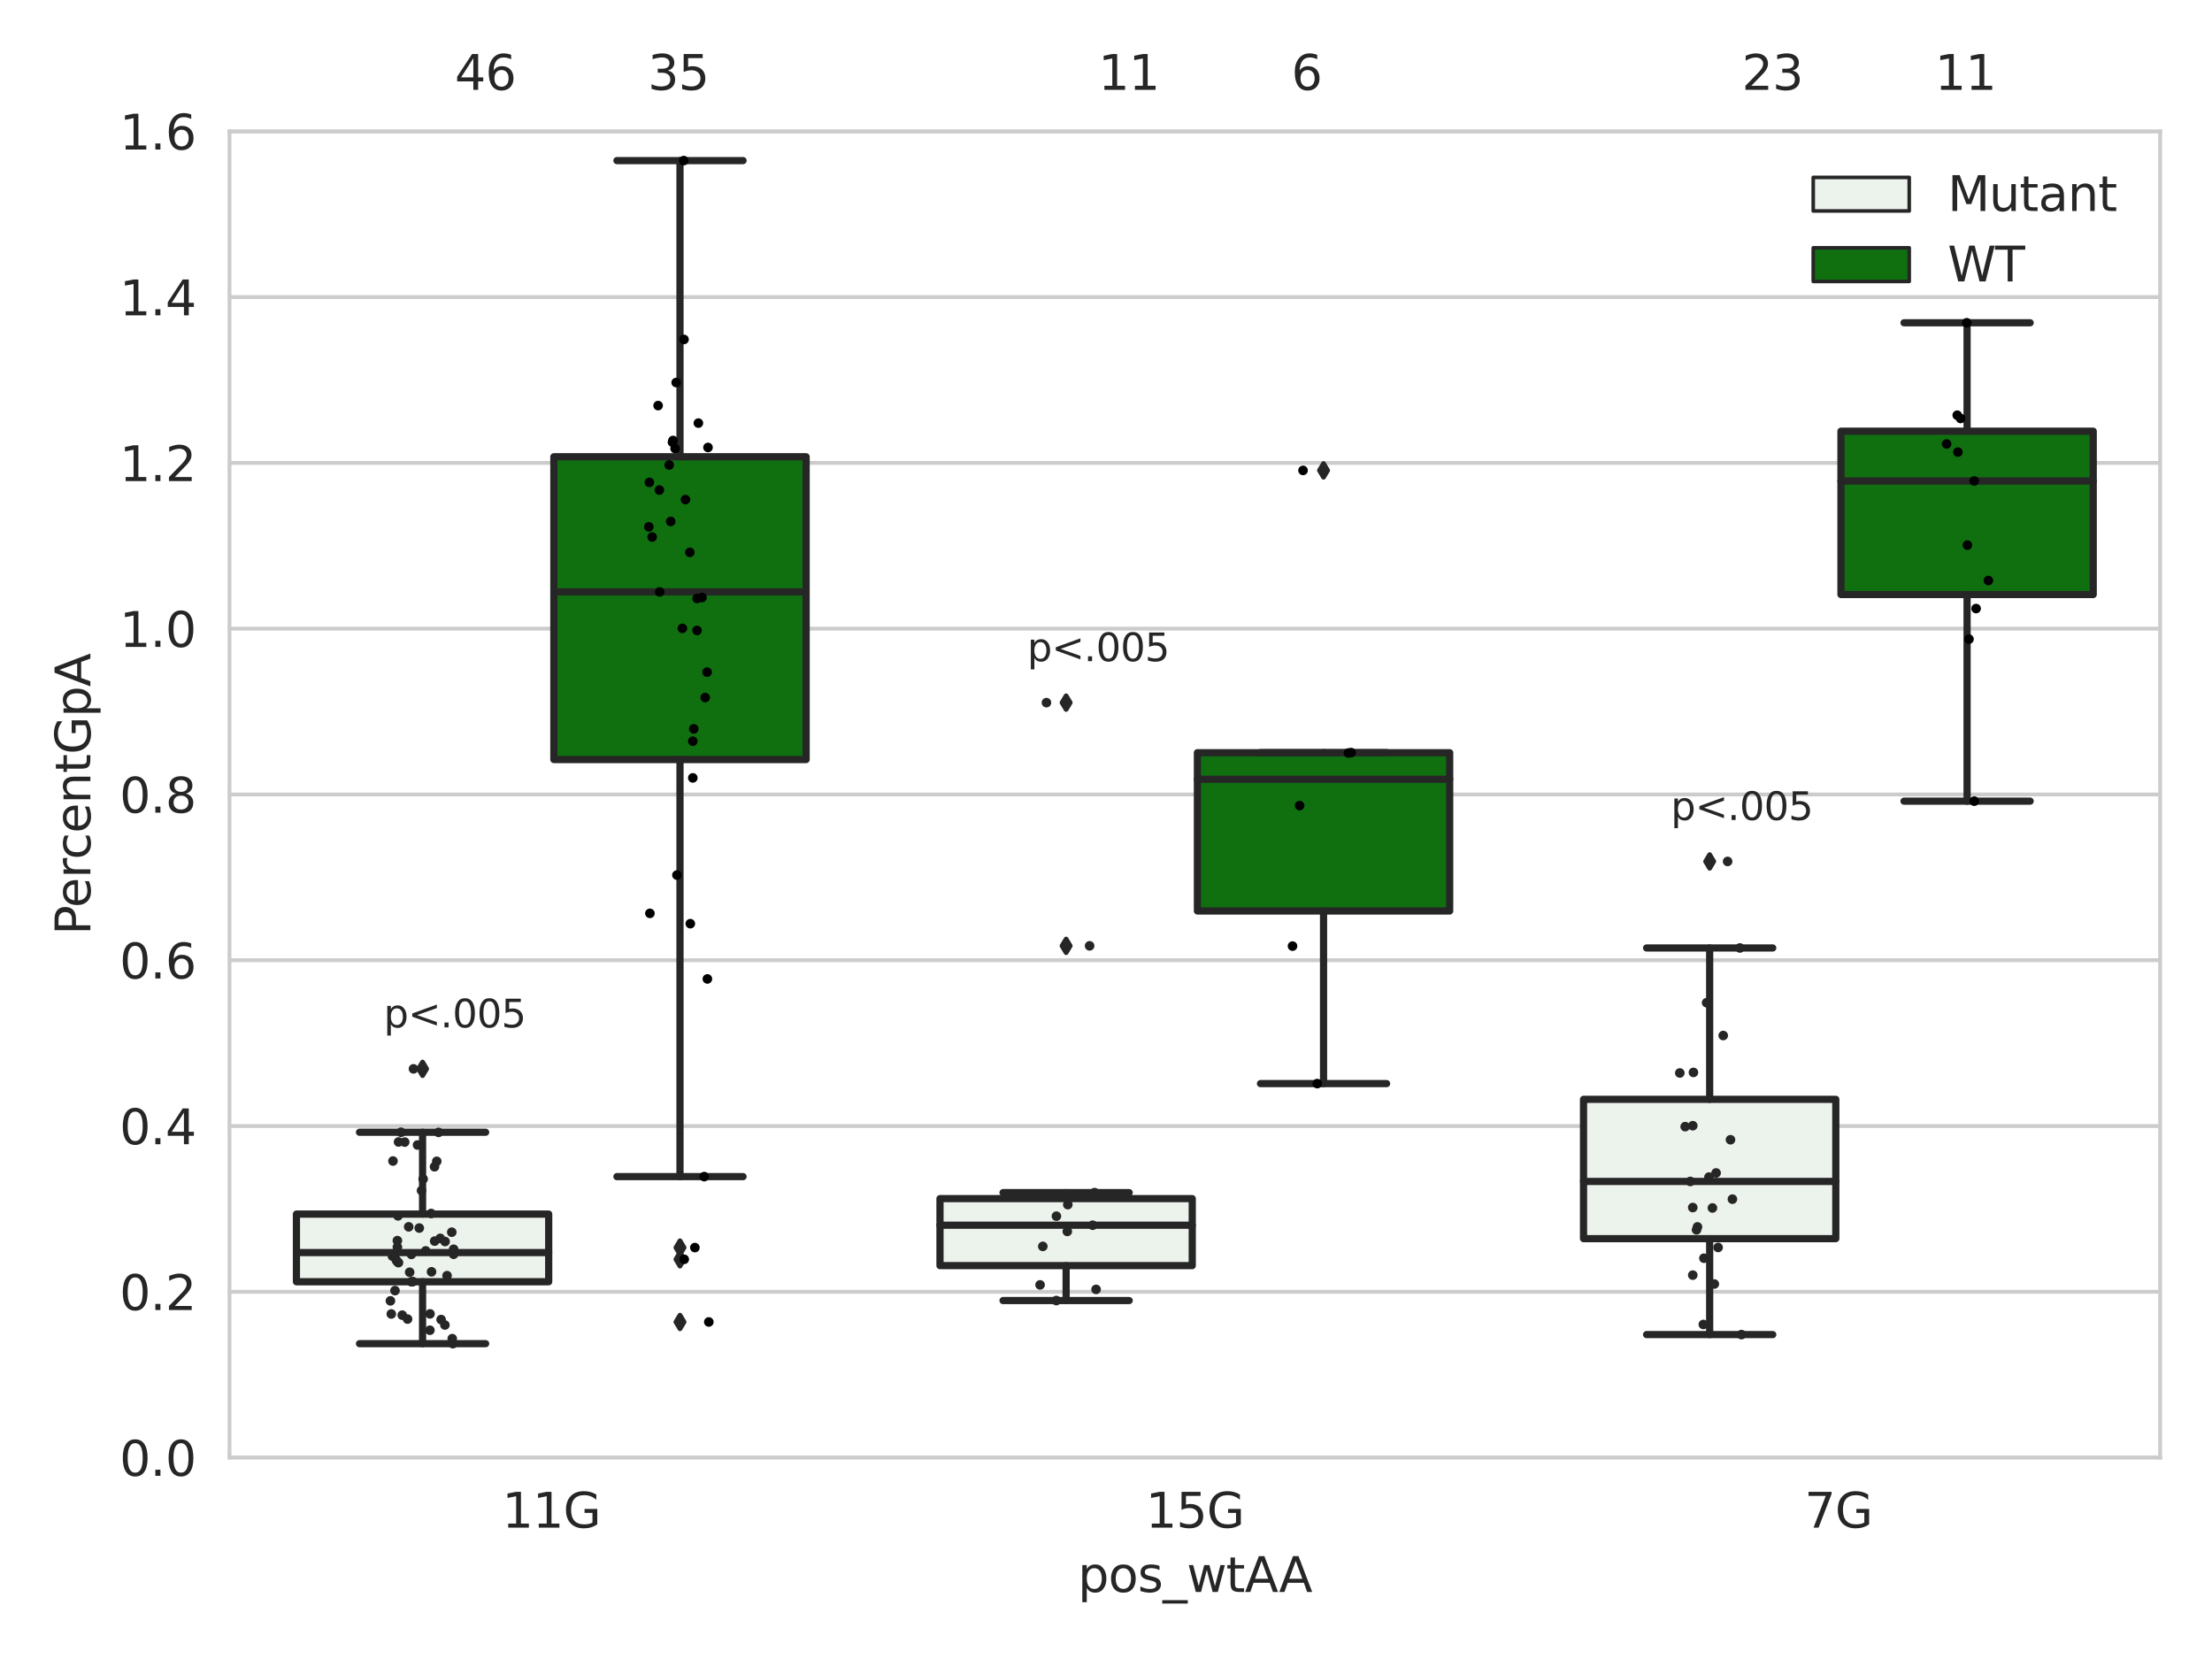 <?xml version="1.0" encoding="utf-8" standalone="no"?>
<!DOCTYPE svg PUBLIC "-//W3C//DTD SVG 1.1//EN"
  "http://www.w3.org/Graphics/SVG/1.1/DTD/svg11.dtd">
<svg xmlns:xlink="http://www.w3.org/1999/xlink" width="460.8pt" height="345.6pt" viewBox="0 0 460.8 345.6" xmlns="http://www.w3.org/2000/svg" version="1.1">
 <defs>
  <style type="text/css">*{stroke-linejoin: round; stroke-linecap: butt}</style>
 </defs>
 <g id="figure_1">
  <g id="patch_1">
   <path d="M 0 345.6 
L 460.8 345.6 
L 460.8 0 
L 0 0 
z
" style="fill: #ffffff"/>
  </g>
  <g id="axes_1">
   <g id="patch_2">
    <path d="M 47.81 303.64 
L 450 303.64 
L 450 27.354 
L 47.81 27.354 
z
" style="fill: #ffffff"/>
   </g>
   <g id="matplotlib.axis_1">
    <g id="xtick_1">
     <g id="text_1">
      <!-- 11G -->
      <g style="fill: #262626" transform="translate(104.605 318.238)scale(0.1 -0.1)">
       <defs>
        <path id="DejaVuSans-31" d="M 794 531 
L 1825 531 
L 1825 4091 
L 703 3866 
L 703 4441 
L 1819 4666 
L 2450 4666 
L 2450 531 
L 3481 531 
L 3481 0 
L 794 0 
L 794 531 
z
" transform="scale(0.016)"/>
        <path id="DejaVuSans-47" d="M 3809 666 
L 3809 1919 
L 2778 1919 
L 2778 2438 
L 4434 2438 
L 4434 434 
Q 4069 175 3628 42 
Q 3188 -91 2688 -91 
Q 1594 -91 976 548 
Q 359 1188 359 2328 
Q 359 3472 976 4111 
Q 1594 4750 2688 4750 
Q 3144 4750 3555 4637 
Q 3966 4525 4313 4306 
L 4313 3634 
Q 3963 3931 3569 4081 
Q 3175 4231 2741 4231 
Q 1884 4231 1454 3753 
Q 1025 3275 1025 2328 
Q 1025 1384 1454 906 
Q 1884 428 2741 428 
Q 3075 428 3337 486 
Q 3600 544 3809 666 
z
" transform="scale(0.016)"/>
       </defs>
       <use xlink:href="#DejaVuSans-31"/>
       <use xlink:href="#DejaVuSans-31" x="63.623"/>
       <use xlink:href="#DejaVuSans-47" x="127.246"/>
      </g>
     </g>
    </g>
    <g id="xtick_2">
     <g id="text_2">
      <!-- 15G -->
      <g style="fill: #262626" transform="translate(238.668 318.238)scale(0.1 -0.1)">
       <defs>
        <path id="DejaVuSans-35" d="M 691 4666 
L 3169 4666 
L 3169 4134 
L 1269 4134 
L 1269 2991 
Q 1406 3038 1543 3061 
Q 1681 3084 1819 3084 
Q 2600 3084 3056 2656 
Q 3513 2228 3513 1497 
Q 3513 744 3044 326 
Q 2575 -91 1722 -91 
Q 1428 -91 1123 -41 
Q 819 9 494 109 
L 494 744 
Q 775 591 1075 516 
Q 1375 441 1709 441 
Q 2250 441 2565 725 
Q 2881 1009 2881 1497 
Q 2881 1984 2565 2268 
Q 2250 2553 1709 2553 
Q 1456 2553 1204 2497 
Q 953 2441 691 2322 
L 691 4666 
z
" transform="scale(0.016)"/>
       </defs>
       <use xlink:href="#DejaVuSans-31"/>
       <use xlink:href="#DejaVuSans-35" x="63.623"/>
       <use xlink:href="#DejaVuSans-47" x="127.246"/>
      </g>
     </g>
    </g>
    <g id="xtick_3">
     <g id="text_3">
      <!-- 7G -->
      <g style="fill: #262626" transform="translate(375.913 318.238)scale(0.1 -0.1)">
       <defs>
        <path id="DejaVuSans-37" d="M 525 4666 
L 3525 4666 
L 3525 4397 
L 1831 0 
L 1172 0 
L 2766 4134 
L 525 4134 
L 525 4666 
z
" transform="scale(0.016)"/>
       </defs>
       <use xlink:href="#DejaVuSans-37"/>
       <use xlink:href="#DejaVuSans-47" x="63.623"/>
      </g>
     </g>
    </g>
    <g id="text_4">
     <!-- pos_wtAA -->
     <g style="fill: #262626" transform="translate(224.539 331.638)scale(0.1 -0.1)">
      <defs>
       <path id="DejaVuSans-70" d="M 1159 525 
L 1159 -1331 
L 581 -1331 
L 581 3500 
L 1159 3500 
L 1159 2969 
Q 1341 3281 1617 3432 
Q 1894 3584 2278 3584 
Q 2916 3584 3314 3078 
Q 3713 2572 3713 1747 
Q 3713 922 3314 415 
Q 2916 -91 2278 -91 
Q 1894 -91 1617 61 
Q 1341 213 1159 525 
z
M 3116 1747 
Q 3116 2381 2855 2742 
Q 2594 3103 2138 3103 
Q 1681 3103 1420 2742 
Q 1159 2381 1159 1747 
Q 1159 1113 1420 752 
Q 1681 391 2138 391 
Q 2594 391 2855 752 
Q 3116 1113 3116 1747 
z
" transform="scale(0.016)"/>
       <path id="DejaVuSans-6f" d="M 1959 3097 
Q 1497 3097 1228 2736 
Q 959 2375 959 1747 
Q 959 1119 1226 758 
Q 1494 397 1959 397 
Q 2419 397 2687 759 
Q 2956 1122 2956 1747 
Q 2956 2369 2687 2733 
Q 2419 3097 1959 3097 
z
M 1959 3584 
Q 2709 3584 3137 3096 
Q 3566 2609 3566 1747 
Q 3566 888 3137 398 
Q 2709 -91 1959 -91 
Q 1206 -91 779 398 
Q 353 888 353 1747 
Q 353 2609 779 3096 
Q 1206 3584 1959 3584 
z
" transform="scale(0.016)"/>
       <path id="DejaVuSans-73" d="M 2834 3397 
L 2834 2853 
Q 2591 2978 2328 3040 
Q 2066 3103 1784 3103 
Q 1356 3103 1142 2972 
Q 928 2841 928 2578 
Q 928 2378 1081 2264 
Q 1234 2150 1697 2047 
L 1894 2003 
Q 2506 1872 2764 1633 
Q 3022 1394 3022 966 
Q 3022 478 2636 193 
Q 2250 -91 1575 -91 
Q 1294 -91 989 -36 
Q 684 19 347 128 
L 347 722 
Q 666 556 975 473 
Q 1284 391 1588 391 
Q 1994 391 2212 530 
Q 2431 669 2431 922 
Q 2431 1156 2273 1281 
Q 2116 1406 1581 1522 
L 1381 1569 
Q 847 1681 609 1914 
Q 372 2147 372 2553 
Q 372 3047 722 3315 
Q 1072 3584 1716 3584 
Q 2034 3584 2315 3537 
Q 2597 3491 2834 3397 
z
" transform="scale(0.016)"/>
       <path id="DejaVuSans-5f" d="M 3263 -1063 
L 3263 -1509 
L -63 -1509 
L -63 -1063 
L 3263 -1063 
z
" transform="scale(0.016)"/>
       <path id="DejaVuSans-77" d="M 269 3500 
L 844 3500 
L 1563 769 
L 2278 3500 
L 2956 3500 
L 3675 769 
L 4391 3500 
L 4966 3500 
L 4050 0 
L 3372 0 
L 2619 2869 
L 1863 0 
L 1184 0 
L 269 3500 
z
" transform="scale(0.016)"/>
       <path id="DejaVuSans-74" d="M 1172 4494 
L 1172 3500 
L 2356 3500 
L 2356 3053 
L 1172 3053 
L 1172 1153 
Q 1172 725 1289 603 
Q 1406 481 1766 481 
L 2356 481 
L 2356 0 
L 1766 0 
Q 1100 0 847 248 
Q 594 497 594 1153 
L 594 3053 
L 172 3053 
L 172 3500 
L 594 3500 
L 594 4494 
L 1172 4494 
z
" transform="scale(0.016)"/>
       <path id="DejaVuSans-41" d="M 2188 4044 
L 1331 1722 
L 3047 1722 
L 2188 4044 
z
M 1831 4666 
L 2547 4666 
L 4325 0 
L 3669 0 
L 3244 1197 
L 1141 1197 
L 716 0 
L 50 0 
L 1831 4666 
z
" transform="scale(0.016)"/>
      </defs>
      <use xlink:href="#DejaVuSans-70"/>
      <use xlink:href="#DejaVuSans-6f" x="63.477"/>
      <use xlink:href="#DejaVuSans-73" x="124.658"/>
      <use xlink:href="#DejaVuSans-5f" x="176.758"/>
      <use xlink:href="#DejaVuSans-77" x="226.758"/>
      <use xlink:href="#DejaVuSans-74" x="308.545"/>
      <use xlink:href="#DejaVuSans-41" x="347.754"/>
      <use xlink:href="#DejaVuSans-41" x="418.912"/>
     </g>
    </g>
   </g>
   <g id="matplotlib.axis_2">
    <g id="ytick_1">
     <g id="line2d_1">
      <path d="M 47.81 303.64 
L 450 303.64 
" clip-path="url(#p907e768e95)" style="fill: none; stroke: #cccccc; stroke-width: 0.8; stroke-linecap: round"/>
     </g>
     <g id="text_5">
      <!-- 0.0 -->
      <g style="fill: #262626" transform="translate(24.907 307.439)scale(0.1 -0.1)">
       <defs>
        <path id="DejaVuSans-30" d="M 2034 4250 
Q 1547 4250 1301 3770 
Q 1056 3291 1056 2328 
Q 1056 1369 1301 889 
Q 1547 409 2034 409 
Q 2525 409 2770 889 
Q 3016 1369 3016 2328 
Q 3016 3291 2770 3770 
Q 2525 4250 2034 4250 
z
M 2034 4750 
Q 2819 4750 3233 4129 
Q 3647 3509 3647 2328 
Q 3647 1150 3233 529 
Q 2819 -91 2034 -91 
Q 1250 -91 836 529 
Q 422 1150 422 2328 
Q 422 3509 836 4129 
Q 1250 4750 2034 4750 
z
" transform="scale(0.016)"/>
        <path id="DejaVuSans-2e" d="M 684 794 
L 1344 794 
L 1344 0 
L 684 0 
L 684 794 
z
" transform="scale(0.016)"/>
       </defs>
       <use xlink:href="#DejaVuSans-30"/>
       <use xlink:href="#DejaVuSans-2e" x="63.623"/>
       <use xlink:href="#DejaVuSans-30" x="95.41"/>
      </g>
     </g>
    </g>
    <g id="ytick_2">
     <g id="line2d_2">
      <path d="M 47.81 269.104 
L 450 269.104 
" clip-path="url(#p907e768e95)" style="fill: none; stroke: #cccccc; stroke-width: 0.8; stroke-linecap: round"/>
     </g>
     <g id="text_6">
      <!-- 0.2 -->
      <g style="fill: #262626" transform="translate(24.907 272.903)scale(0.1 -0.1)">
       <defs>
        <path id="DejaVuSans-32" d="M 1228 531 
L 3431 531 
L 3431 0 
L 469 0 
L 469 531 
Q 828 903 1448 1529 
Q 2069 2156 2228 2338 
Q 2531 2678 2651 2914 
Q 2772 3150 2772 3378 
Q 2772 3750 2511 3984 
Q 2250 4219 1831 4219 
Q 1534 4219 1204 4116 
Q 875 4013 500 3803 
L 500 4441 
Q 881 4594 1212 4672 
Q 1544 4750 1819 4750 
Q 2544 4750 2975 4387 
Q 3406 4025 3406 3419 
Q 3406 3131 3298 2873 
Q 3191 2616 2906 2266 
Q 2828 2175 2409 1742 
Q 1991 1309 1228 531 
z
" transform="scale(0.016)"/>
       </defs>
       <use xlink:href="#DejaVuSans-30"/>
       <use xlink:href="#DejaVuSans-2e" x="63.623"/>
       <use xlink:href="#DejaVuSans-32" x="95.41"/>
      </g>
     </g>
    </g>
    <g id="ytick_3">
     <g id="line2d_3">
      <path d="M 47.81 234.568 
L 450 234.568 
" clip-path="url(#p907e768e95)" style="fill: none; stroke: #cccccc; stroke-width: 0.8; stroke-linecap: round"/>
     </g>
     <g id="text_7">
      <!-- 0.4 -->
      <g style="fill: #262626" transform="translate(24.907 238.368)scale(0.1 -0.1)">
       <defs>
        <path id="DejaVuSans-34" d="M 2419 4116 
L 825 1625 
L 2419 1625 
L 2419 4116 
z
M 2253 4666 
L 3047 4666 
L 3047 1625 
L 3713 1625 
L 3713 1100 
L 3047 1100 
L 3047 0 
L 2419 0 
L 2419 1100 
L 313 1100 
L 313 1709 
L 2253 4666 
z
" transform="scale(0.016)"/>
       </defs>
       <use xlink:href="#DejaVuSans-30"/>
       <use xlink:href="#DejaVuSans-2e" x="63.623"/>
       <use xlink:href="#DejaVuSans-34" x="95.41"/>
      </g>
     </g>
    </g>
    <g id="ytick_4">
     <g id="line2d_4">
      <path d="M 47.81 200.033 
L 450 200.033 
" clip-path="url(#p907e768e95)" style="fill: none; stroke: #cccccc; stroke-width: 0.8; stroke-linecap: round"/>
     </g>
     <g id="text_8">
      <!-- 0.6 -->
      <g style="fill: #262626" transform="translate(24.907 203.832)scale(0.1 -0.1)">
       <defs>
        <path id="DejaVuSans-36" d="M 2113 2584 
Q 1688 2584 1439 2293 
Q 1191 2003 1191 1497 
Q 1191 994 1439 701 
Q 1688 409 2113 409 
Q 2538 409 2786 701 
Q 3034 994 3034 1497 
Q 3034 2003 2786 2293 
Q 2538 2584 2113 2584 
z
M 3366 4563 
L 3366 3988 
Q 3128 4100 2886 4159 
Q 2644 4219 2406 4219 
Q 1781 4219 1451 3797 
Q 1122 3375 1075 2522 
Q 1259 2794 1537 2939 
Q 1816 3084 2150 3084 
Q 2853 3084 3261 2657 
Q 3669 2231 3669 1497 
Q 3669 778 3244 343 
Q 2819 -91 2113 -91 
Q 1303 -91 875 529 
Q 447 1150 447 2328 
Q 447 3434 972 4092 
Q 1497 4750 2381 4750 
Q 2619 4750 2861 4703 
Q 3103 4656 3366 4563 
z
" transform="scale(0.016)"/>
       </defs>
       <use xlink:href="#DejaVuSans-30"/>
       <use xlink:href="#DejaVuSans-2e" x="63.623"/>
       <use xlink:href="#DejaVuSans-36" x="95.41"/>
      </g>
     </g>
    </g>
    <g id="ytick_5">
     <g id="line2d_5">
      <path d="M 47.81 165.497 
L 450 165.497 
" clip-path="url(#p907e768e95)" style="fill: none; stroke: #cccccc; stroke-width: 0.8; stroke-linecap: round"/>
     </g>
     <g id="text_9">
      <!-- 0.8 -->
      <g style="fill: #262626" transform="translate(24.907 169.296)scale(0.1 -0.1)">
       <defs>
        <path id="DejaVuSans-38" d="M 2034 2216 
Q 1584 2216 1326 1975 
Q 1069 1734 1069 1313 
Q 1069 891 1326 650 
Q 1584 409 2034 409 
Q 2484 409 2743 651 
Q 3003 894 3003 1313 
Q 3003 1734 2745 1975 
Q 2488 2216 2034 2216 
z
M 1403 2484 
Q 997 2584 770 2862 
Q 544 3141 544 3541 
Q 544 4100 942 4425 
Q 1341 4750 2034 4750 
Q 2731 4750 3128 4425 
Q 3525 4100 3525 3541 
Q 3525 3141 3298 2862 
Q 3072 2584 2669 2484 
Q 3125 2378 3379 2068 
Q 3634 1759 3634 1313 
Q 3634 634 3220 271 
Q 2806 -91 2034 -91 
Q 1263 -91 848 271 
Q 434 634 434 1313 
Q 434 1759 690 2068 
Q 947 2378 1403 2484 
z
M 1172 3481 
Q 1172 3119 1398 2916 
Q 1625 2713 2034 2713 
Q 2441 2713 2670 2916 
Q 2900 3119 2900 3481 
Q 2900 3844 2670 4047 
Q 2441 4250 2034 4250 
Q 1625 4250 1398 4047 
Q 1172 3844 1172 3481 
z
" transform="scale(0.016)"/>
       </defs>
       <use xlink:href="#DejaVuSans-30"/>
       <use xlink:href="#DejaVuSans-2e" x="63.623"/>
       <use xlink:href="#DejaVuSans-38" x="95.41"/>
      </g>
     </g>
    </g>
    <g id="ytick_6">
     <g id="line2d_6">
      <path d="M 47.81 130.961 
L 450 130.961 
" clip-path="url(#p907e768e95)" style="fill: none; stroke: #cccccc; stroke-width: 0.8; stroke-linecap: round"/>
     </g>
     <g id="text_10">
      <!-- 1.0 -->
      <g style="fill: #262626" transform="translate(24.907 134.76)scale(0.1 -0.1)">
       <use xlink:href="#DejaVuSans-31"/>
       <use xlink:href="#DejaVuSans-2e" x="63.623"/>
       <use xlink:href="#DejaVuSans-30" x="95.41"/>
      </g>
     </g>
    </g>
    <g id="ytick_7">
     <g id="line2d_7">
      <path d="M 47.81 96.425 
L 450 96.425 
" clip-path="url(#p907e768e95)" style="fill: none; stroke: #cccccc; stroke-width: 0.8; stroke-linecap: round"/>
     </g>
     <g id="text_11">
      <!-- 1.2 -->
      <g style="fill: #262626" transform="translate(24.907 100.225)scale(0.1 -0.1)">
       <use xlink:href="#DejaVuSans-31"/>
       <use xlink:href="#DejaVuSans-2e" x="63.623"/>
       <use xlink:href="#DejaVuSans-32" x="95.41"/>
      </g>
     </g>
    </g>
    <g id="ytick_8">
     <g id="line2d_8">
      <path d="M 47.81 61.89 
L 450 61.89 
" clip-path="url(#p907e768e95)" style="fill: none; stroke: #cccccc; stroke-width: 0.8; stroke-linecap: round"/>
     </g>
     <g id="text_12">
      <!-- 1.4 -->
      <g style="fill: #262626" transform="translate(24.907 65.689)scale(0.1 -0.1)">
       <use xlink:href="#DejaVuSans-31"/>
       <use xlink:href="#DejaVuSans-2e" x="63.623"/>
       <use xlink:href="#DejaVuSans-34" x="95.41"/>
      </g>
     </g>
    </g>
    <g id="ytick_9">
     <g id="line2d_9">
      <path d="M 47.81 27.354 
L 450 27.354 
" clip-path="url(#p907e768e95)" style="fill: none; stroke: #cccccc; stroke-width: 0.8; stroke-linecap: round"/>
     </g>
     <g id="text_13">
      <!-- 1.6 -->
      <g style="fill: #262626" transform="translate(24.907 31.153)scale(0.1 -0.1)">
       <use xlink:href="#DejaVuSans-31"/>
       <use xlink:href="#DejaVuSans-2e" x="63.623"/>
       <use xlink:href="#DejaVuSans-36" x="95.41"/>
      </g>
     </g>
    </g>
    <g id="text_14">
     <!-- PercentGpA -->
     <g style="fill: #262626" transform="translate(18.827 194.774)rotate(-90)scale(0.1 -0.1)">
      <defs>
       <path id="DejaVuSans-50" d="M 1259 4147 
L 1259 2394 
L 2053 2394 
Q 2494 2394 2734 2622 
Q 2975 2850 2975 3272 
Q 2975 3691 2734 3919 
Q 2494 4147 2053 4147 
L 1259 4147 
z
M 628 4666 
L 2053 4666 
Q 2838 4666 3239 4311 
Q 3641 3956 3641 3272 
Q 3641 2581 3239 2228 
Q 2838 1875 2053 1875 
L 1259 1875 
L 1259 0 
L 628 0 
L 628 4666 
z
" transform="scale(0.016)"/>
       <path id="DejaVuSans-65" d="M 3597 1894 
L 3597 1613 
L 953 1613 
Q 991 1019 1311 708 
Q 1631 397 2203 397 
Q 2534 397 2845 478 
Q 3156 559 3463 722 
L 3463 178 
Q 3153 47 2828 -22 
Q 2503 -91 2169 -91 
Q 1331 -91 842 396 
Q 353 884 353 1716 
Q 353 2575 817 3079 
Q 1281 3584 2069 3584 
Q 2775 3584 3186 3129 
Q 3597 2675 3597 1894 
z
M 3022 2063 
Q 3016 2534 2758 2815 
Q 2500 3097 2075 3097 
Q 1594 3097 1305 2825 
Q 1016 2553 972 2059 
L 3022 2063 
z
" transform="scale(0.016)"/>
       <path id="DejaVuSans-72" d="M 2631 2963 
Q 2534 3019 2420 3045 
Q 2306 3072 2169 3072 
Q 1681 3072 1420 2755 
Q 1159 2438 1159 1844 
L 1159 0 
L 581 0 
L 581 3500 
L 1159 3500 
L 1159 2956 
Q 1341 3275 1631 3429 
Q 1922 3584 2338 3584 
Q 2397 3584 2469 3576 
Q 2541 3569 2628 3553 
L 2631 2963 
z
" transform="scale(0.016)"/>
       <path id="DejaVuSans-63" d="M 3122 3366 
L 3122 2828 
Q 2878 2963 2633 3030 
Q 2388 3097 2138 3097 
Q 1578 3097 1268 2742 
Q 959 2388 959 1747 
Q 959 1106 1268 751 
Q 1578 397 2138 397 
Q 2388 397 2633 464 
Q 2878 531 3122 666 
L 3122 134 
Q 2881 22 2623 -34 
Q 2366 -91 2075 -91 
Q 1284 -91 818 406 
Q 353 903 353 1747 
Q 353 2603 823 3093 
Q 1294 3584 2113 3584 
Q 2378 3584 2631 3529 
Q 2884 3475 3122 3366 
z
" transform="scale(0.016)"/>
       <path id="DejaVuSans-6e" d="M 3513 2113 
L 3513 0 
L 2938 0 
L 2938 2094 
Q 2938 2591 2744 2837 
Q 2550 3084 2163 3084 
Q 1697 3084 1428 2787 
Q 1159 2491 1159 1978 
L 1159 0 
L 581 0 
L 581 3500 
L 1159 3500 
L 1159 2956 
Q 1366 3272 1645 3428 
Q 1925 3584 2291 3584 
Q 2894 3584 3203 3211 
Q 3513 2838 3513 2113 
z
" transform="scale(0.016)"/>
      </defs>
      <use xlink:href="#DejaVuSans-50"/>
      <use xlink:href="#DejaVuSans-65" x="56.678"/>
      <use xlink:href="#DejaVuSans-72" x="118.201"/>
      <use xlink:href="#DejaVuSans-63" x="157.064"/>
      <use xlink:href="#DejaVuSans-65" x="212.045"/>
      <use xlink:href="#DejaVuSans-6e" x="273.568"/>
      <use xlink:href="#DejaVuSans-74" x="336.947"/>
      <use xlink:href="#DejaVuSans-47" x="376.156"/>
      <use xlink:href="#DejaVuSans-70" x="453.646"/>
      <use xlink:href="#DejaVuSans-41" x="517.123"/>
     </g>
    </g>
   </g>
   <g id="patch_3">
    <path d="M 61.753 267.012 
L 114.305 267.012 
L 114.305 252.917 
L 61.753 252.917 
L 61.753 267.012 
z
" clip-path="url(#p907e768e95)" style="fill: #ecf2ec; stroke: #262626; stroke-width: 1.5; stroke-linejoin: miter"/>
   </g>
   <g id="patch_4">
    <path d="M 115.378 158.226 
L 167.931 158.226 
L 167.931 95.152 
L 115.378 95.152 
L 115.378 158.226 
z
" clip-path="url(#p907e768e95)" style="fill: #107010; stroke: #262626; stroke-width: 1.5; stroke-linejoin: miter"/>
   </g>
   <g id="patch_5">
    <path d="M 195.816 263.655 
L 248.369 263.655 
L 248.369 249.695 
L 195.816 249.695 
L 195.816 263.655 
z
" clip-path="url(#p907e768e95)" style="fill: #ecf2ec; stroke: #262626; stroke-width: 1.5; stroke-linejoin: miter"/>
   </g>
   <g id="patch_6">
    <path d="M 249.441 189.772 
L 301.994 189.772 
L 301.994 156.802 
L 249.441 156.802 
L 249.441 189.772 
z
" clip-path="url(#p907e768e95)" style="fill: #107010; stroke: #262626; stroke-width: 1.5; stroke-linejoin: miter"/>
   </g>
   <g id="patch_7">
    <path d="M 329.879 258.031 
L 382.432 258.031 
L 382.432 229.012 
L 329.879 229.012 
L 329.879 258.031 
z
" clip-path="url(#p907e768e95)" style="fill: #ecf2ec; stroke: #262626; stroke-width: 1.5; stroke-linejoin: miter"/>
   </g>
   <g id="patch_8">
    <path d="M 383.505 123.851 
L 436.057 123.851 
L 436.057 89.828 
L 383.505 89.828 
L 383.505 123.851 
z
" clip-path="url(#p907e768e95)" style="fill: #107010; stroke: #262626; stroke-width: 1.5; stroke-linejoin: miter"/>
   </g>
   <g id="patch_9">
    <path d="M 114.842 303.64 
L 114.842 303.64 
L 114.842 303.64 
L 114.842 303.64 
z
" clip-path="url(#p907e768e95)" style="fill: #ecf2ec; stroke: #262626; stroke-width: 0.75; stroke-linejoin: miter"/>
   </g>
   <g id="patch_10">
    <path d="M 114.842 303.64 
L 114.842 303.64 
L 114.842 303.64 
L 114.842 303.64 
z
" clip-path="url(#p907e768e95)" style="fill: #107010; stroke: #262626; stroke-width: 0.75; stroke-linejoin: miter"/>
   </g>
   <g id="PathCollection_1"/>
   <g id="PathCollection_2"/>
   <g id="line2d_10">
    <path d="M 88.029 267.012 
L 88.029 279.91 
" clip-path="url(#p907e768e95)" style="fill: none; stroke: #262626; stroke-width: 1.5; stroke-linecap: round"/>
   </g>
   <g id="line2d_11">
    <path d="M 88.029 252.917 
L 88.029 235.87 
" clip-path="url(#p907e768e95)" style="fill: none; stroke: #262626; stroke-width: 1.5; stroke-linecap: round"/>
   </g>
   <g id="line2d_12">
    <path d="M 74.891 279.91 
L 101.167 279.91 
" clip-path="url(#p907e768e95)" style="fill: none; stroke: #262626; stroke-width: 1.5; stroke-linecap: round"/>
   </g>
   <g id="line2d_13">
    <path d="M 74.891 235.87 
L 101.167 235.87 
" clip-path="url(#p907e768e95)" style="fill: none; stroke: #262626; stroke-width: 1.5; stroke-linecap: round"/>
   </g>
   <g id="line2d_14">
    <defs>
     <path id="m4db73e2cd5" d="M -0 1.414 
L 0.849 0 
L 0 -1.414 
L -0.849 -0 
z
" style="stroke: #262626; stroke-linejoin: miter"/>
    </defs>
    <g clip-path="url(#p907e768e95)">
     <use xlink:href="#m4db73e2cd5" x="88.029" y="222.66" style="fill: #262626; stroke: #262626; stroke-linejoin: miter"/>
    </g>
   </g>
   <g id="line2d_15">
    <path d="M 141.654 158.226 
L 141.654 245.112 
" clip-path="url(#p907e768e95)" style="fill: none; stroke: #262626; stroke-width: 1.5; stroke-linecap: round"/>
   </g>
   <g id="line2d_16">
    <path d="M 141.654 95.152 
L 141.654 33.455 
" clip-path="url(#p907e768e95)" style="fill: none; stroke: #262626; stroke-width: 1.5; stroke-linecap: round"/>
   </g>
   <g id="line2d_17">
    <path d="M 128.516 245.112 
L 154.793 245.112 
" clip-path="url(#p907e768e95)" style="fill: none; stroke: #262626; stroke-width: 1.5; stroke-linecap: round"/>
   </g>
   <g id="line2d_18">
    <path d="M 128.516 33.455 
L 154.793 33.455 
" clip-path="url(#p907e768e95)" style="fill: none; stroke: #262626; stroke-width: 1.5; stroke-linecap: round"/>
   </g>
   <g id="line2d_19">
    <g clip-path="url(#p907e768e95)">
     <use xlink:href="#m4db73e2cd5" x="141.654" y="262.338" style="fill: #262626; stroke: #262626; stroke-linejoin: miter"/>
     <use xlink:href="#m4db73e2cd5" x="141.654" y="275.391" style="fill: #262626; stroke: #262626; stroke-linejoin: miter"/>
     <use xlink:href="#m4db73e2cd5" x="141.654" y="259.895" style="fill: #262626; stroke: #262626; stroke-linejoin: miter"/>
    </g>
   </g>
   <g id="line2d_20">
    <path d="M 222.092 263.655 
L 222.092 270.931 
" clip-path="url(#p907e768e95)" style="fill: none; stroke: #262626; stroke-width: 1.5; stroke-linecap: round"/>
   </g>
   <g id="line2d_21">
    <path d="M 222.092 249.695 
L 222.092 248.445 
" clip-path="url(#p907e768e95)" style="fill: none; stroke: #262626; stroke-width: 1.5; stroke-linecap: round"/>
   </g>
   <g id="line2d_22">
    <path d="M 208.954 270.931 
L 235.231 270.931 
" clip-path="url(#p907e768e95)" style="fill: none; stroke: #262626; stroke-width: 1.5; stroke-linecap: round"/>
   </g>
   <g id="line2d_23">
    <path d="M 208.954 248.445 
L 235.231 248.445 
" clip-path="url(#p907e768e95)" style="fill: none; stroke: #262626; stroke-width: 1.5; stroke-linecap: round"/>
   </g>
   <g id="line2d_24">
    <g clip-path="url(#p907e768e95)">
     <use xlink:href="#m4db73e2cd5" x="222.092" y="197.038" style="fill: #262626; stroke: #262626; stroke-linejoin: miter"/>
     <use xlink:href="#m4db73e2cd5" x="222.092" y="146.371" style="fill: #262626; stroke: #262626; stroke-linejoin: miter"/>
    </g>
   </g>
   <g id="line2d_25">
    <path d="M 275.718 189.772 
L 275.718 225.734 
" clip-path="url(#p907e768e95)" style="fill: none; stroke: #262626; stroke-width: 1.5; stroke-linecap: round"/>
   </g>
   <g id="line2d_26">
    <path d="M 275.718 156.802 
L 275.718 156.781 
" clip-path="url(#p907e768e95)" style="fill: none; stroke: #262626; stroke-width: 1.5; stroke-linecap: round"/>
   </g>
   <g id="line2d_27">
    <path d="M 262.579 225.734 
L 288.856 225.734 
" clip-path="url(#p907e768e95)" style="fill: none; stroke: #262626; stroke-width: 1.5; stroke-linecap: round"/>
   </g>
   <g id="line2d_28">
    <path d="M 262.579 156.781 
L 288.856 156.781 
" clip-path="url(#p907e768e95)" style="fill: none; stroke: #262626; stroke-width: 1.5; stroke-linecap: round"/>
   </g>
   <g id="line2d_29">
    <g clip-path="url(#p907e768e95)">
     <use xlink:href="#m4db73e2cd5" x="275.718" y="97.994" style="fill: #262626; stroke: #262626; stroke-linejoin: miter"/>
    </g>
   </g>
   <g id="line2d_30">
    <path d="M 356.156 258.031 
L 356.156 278.019 
" clip-path="url(#p907e768e95)" style="fill: none; stroke: #262626; stroke-width: 1.5; stroke-linecap: round"/>
   </g>
   <g id="line2d_31">
    <path d="M 356.156 229.012 
L 356.156 197.478 
" clip-path="url(#p907e768e95)" style="fill: none; stroke: #262626; stroke-width: 1.5; stroke-linecap: round"/>
   </g>
   <g id="line2d_32">
    <path d="M 343.017 278.019 
L 369.294 278.019 
" clip-path="url(#p907e768e95)" style="fill: none; stroke: #262626; stroke-width: 1.5; stroke-linecap: round"/>
   </g>
   <g id="line2d_33">
    <path d="M 343.017 197.478 
L 369.294 197.478 
" clip-path="url(#p907e768e95)" style="fill: none; stroke: #262626; stroke-width: 1.5; stroke-linecap: round"/>
   </g>
   <g id="line2d_34">
    <g clip-path="url(#p907e768e95)">
     <use xlink:href="#m4db73e2cd5" x="356.156" y="179.454" style="fill: #262626; stroke: #262626; stroke-linejoin: miter"/>
    </g>
   </g>
   <g id="line2d_35">
    <path d="M 409.781 123.851 
L 409.781 166.895 
" clip-path="url(#p907e768e95)" style="fill: none; stroke: #262626; stroke-width: 1.5; stroke-linecap: round"/>
   </g>
   <g id="line2d_36">
    <path d="M 409.781 89.828 
L 409.781 67.24 
" clip-path="url(#p907e768e95)" style="fill: none; stroke: #262626; stroke-width: 1.5; stroke-linecap: round"/>
   </g>
   <g id="line2d_37">
    <path d="M 396.643 166.895 
L 422.919 166.895 
" clip-path="url(#p907e768e95)" style="fill: none; stroke: #262626; stroke-width: 1.5; stroke-linecap: round"/>
   </g>
   <g id="line2d_38">
    <path d="M 396.643 67.24 
L 422.919 67.24 
" clip-path="url(#p907e768e95)" style="fill: none; stroke: #262626; stroke-width: 1.5; stroke-linecap: round"/>
   </g>
   <g id="line2d_39"/>
   <g id="line2d_40">
    <path d="M 61.753 260.937 
L 114.305 260.937 
" clip-path="url(#p907e768e95)" style="fill: none; stroke: #262626; stroke-width: 1.5; stroke-linecap: round"/>
   </g>
   <g id="line2d_41">
    <path d="M 115.378 123.303 
L 167.931 123.303 
" clip-path="url(#p907e768e95)" style="fill: none; stroke: #262626; stroke-width: 1.5; stroke-linecap: round"/>
   </g>
   <g id="line2d_42">
    <path d="M 195.816 255.238 
L 248.369 255.238 
" clip-path="url(#p907e768e95)" style="fill: none; stroke: #262626; stroke-width: 1.5; stroke-linecap: round"/>
   </g>
   <g id="line2d_43">
    <path d="M 249.441 162.342 
L 301.994 162.342 
" clip-path="url(#p907e768e95)" style="fill: none; stroke: #262626; stroke-width: 1.5; stroke-linecap: round"/>
   </g>
   <g id="line2d_44">
    <path d="M 329.879 246.113 
L 382.432 246.113 
" clip-path="url(#p907e768e95)" style="fill: none; stroke: #262626; stroke-width: 1.5; stroke-linecap: round"/>
   </g>
   <g id="line2d_45">
    <path d="M 383.505 100.195 
L 436.057 100.195 
" clip-path="url(#p907e768e95)" style="fill: none; stroke: #262626; stroke-width: 1.5; stroke-linecap: round"/>
   </g>
   <g id="patch_11">
    <path d="M 47.81 303.64 
L 47.81 27.354 
" style="fill: none; stroke: #cccccc; stroke-width: 0.8; stroke-linejoin: miter; stroke-linecap: square"/>
   </g>
   <g id="patch_12">
    <path d="M 450 303.64 
L 450 27.354 
" style="fill: none; stroke: #cccccc; stroke-width: 0.8; stroke-linejoin: miter; stroke-linecap: square"/>
   </g>
   <g id="patch_13">
    <path d="M 47.81 303.64 
L 450 303.64 
" style="fill: none; stroke: #cccccc; stroke-width: 0.8; stroke-linejoin: miter; stroke-linecap: square"/>
   </g>
   <g id="patch_14">
    <path d="M 47.81 27.354 
L 450 27.354 
" style="fill: none; stroke: #cccccc; stroke-width: 0.8; stroke-linejoin: miter; stroke-linecap: square"/>
   </g>
   <g id="PathCollection_3">
    <defs>
     <path id="C0_0_072501e569" d="M 0 1 
C 0.265 1 0.52 0.895 0.707 0.707 
C 0.895 0.52 1 0.265 1 -0 
C 1 -0.265 0.895 -0.52 0.707 -0.707 
C 0.52 -0.895 0.265 -1 0 -1 
C -0.265 -1 -0.52 -0.895 -0.707 -0.707 
C -0.895 -0.52 -1 -0.265 -1 0 
C -1 0.265 -0.895 0.52 -0.707 0.707 
C -0.52 0.895 -0.265 1 0 1 
z
"/>
    </defs>
    <g clip-path="url(#p907e768e95)">
     <use xlink:href="#C0_0_072501e569" x="83.023" y="237.893" style="fill: #262626"/>
    </g>
    <g clip-path="url(#p907e768e95)">
     <use xlink:href="#C0_0_072501e569" x="91.358" y="235.901" style="fill: #262626"/>
    </g>
    <g clip-path="url(#p907e768e95)">
     <use xlink:href="#C0_0_072501e569" x="86.982" y="238.523" style="fill: #262626"/>
    </g>
    <g clip-path="url(#p907e768e95)">
     <use xlink:href="#C0_0_072501e569" x="85.339" y="265.032" style="fill: #262626"/>
    </g>
    <g clip-path="url(#p907e768e95)">
     <use xlink:href="#C0_0_072501e569" x="83.01" y="263.034" style="fill: #262626"/>
    </g>
    <g clip-path="url(#p907e768e95)">
     <use xlink:href="#C0_0_072501e569" x="87.812" y="248.013" style="fill: #262626"/>
    </g>
    <g clip-path="url(#p907e768e95)">
     <use xlink:href="#C0_0_072501e569" x="90.517" y="243.054" style="fill: #262626"/>
    </g>
    <g clip-path="url(#p907e768e95)">
     <use xlink:href="#C0_0_072501e569" x="94.5" y="260.243" style="fill: #262626"/>
    </g>
    <g clip-path="url(#p907e768e95)">
     <use xlink:href="#C0_0_072501e569" x="82.575" y="262.557" style="fill: #262626"/>
    </g>
    <g clip-path="url(#p907e768e95)">
     <use xlink:href="#C0_0_072501e569" x="81.518" y="273.727" style="fill: #262626"/>
    </g>
    <g clip-path="url(#p907e768e95)">
     <use xlink:href="#C0_0_072501e569" x="87.343" y="255.826" style="fill: #262626"/>
    </g>
    <g clip-path="url(#p907e768e95)">
     <use xlink:href="#C0_0_072501e569" x="92.683" y="276.024" style="fill: #262626"/>
    </g>
    <g clip-path="url(#p907e768e95)">
     <use xlink:href="#C0_0_072501e569" x="89.581" y="273.708" style="fill: #262626"/>
    </g>
    <g clip-path="url(#p907e768e95)">
     <use xlink:href="#C0_0_072501e569" x="82.211" y="261.864" style="fill: #262626"/>
    </g>
    <g clip-path="url(#p907e768e95)">
     <use xlink:href="#C0_0_072501e569" x="88.151" y="245.615" style="fill: #262626"/>
    </g>
    <g clip-path="url(#p907e768e95)">
     <use xlink:href="#C0_0_072501e569" x="88.689" y="260.586" style="fill: #262626"/>
    </g>
    <g clip-path="url(#p907e768e95)">
     <use xlink:href="#C0_0_072501e569" x="81.331" y="270.989" style="fill: #262626"/>
    </g>
    <g clip-path="url(#p907e768e95)">
     <use xlink:href="#C0_0_072501e569" x="85.715" y="267.022" style="fill: #262626"/>
    </g>
    <g clip-path="url(#p907e768e95)">
     <use xlink:href="#C0_0_072501e569" x="89.554" y="277.111" style="fill: #262626"/>
    </g>
    <g clip-path="url(#p907e768e95)">
     <use xlink:href="#C0_0_072501e569" x="84.309" y="237.918" style="fill: #262626"/>
    </g>
    <g clip-path="url(#p907e768e95)">
     <use xlink:href="#C0_0_072501e569" x="92.721" y="258.633" style="fill: #262626"/>
    </g>
    <g clip-path="url(#p907e768e95)">
     <use xlink:href="#C0_0_072501e569" x="94.212" y="278.864" style="fill: #262626"/>
    </g>
    <g clip-path="url(#p907e768e95)">
     <use xlink:href="#C0_0_072501e569" x="83.792" y="273.973" style="fill: #262626"/>
    </g>
    <g clip-path="url(#p907e768e95)">
     <use xlink:href="#C0_0_072501e569" x="81.866" y="241.861" style="fill: #262626"/>
    </g>
    <g clip-path="url(#p907e768e95)">
     <use xlink:href="#C0_0_072501e569" x="82.905" y="253.287" style="fill: #262626"/>
    </g>
    <g clip-path="url(#p907e768e95)">
     <use xlink:href="#C0_0_072501e569" x="81.753" y="261.673" style="fill: #262626"/>
    </g>
    <g clip-path="url(#p907e768e95)">
     <use xlink:href="#C0_0_072501e569" x="89.896" y="264.938" style="fill: #262626"/>
    </g>
    <g clip-path="url(#p907e768e95)">
     <use xlink:href="#C0_0_072501e569" x="91.89" y="274.891" style="fill: #262626"/>
    </g>
    <g clip-path="url(#p907e768e95)">
     <use xlink:href="#C0_0_072501e569" x="84.902" y="274.788" style="fill: #262626"/>
    </g>
    <g clip-path="url(#p907e768e95)">
     <use xlink:href="#C0_0_072501e569" x="86.014" y="266.983" style="fill: #262626"/>
    </g>
    <g clip-path="url(#p907e768e95)">
     <use xlink:href="#C0_0_072501e569" x="91.707" y="257.971" style="fill: #262626"/>
    </g>
    <g clip-path="url(#p907e768e95)">
     <use xlink:href="#C0_0_072501e569" x="85.706" y="261.315" style="fill: #262626"/>
    </g>
    <g clip-path="url(#p907e768e95)">
     <use xlink:href="#C0_0_072501e569" x="82.783" y="258.441" style="fill: #262626"/>
    </g>
    <g clip-path="url(#p907e768e95)">
     <use xlink:href="#C0_0_072501e569" x="83.534" y="235.87" style="fill: #262626"/>
    </g>
    <g clip-path="url(#p907e768e95)">
     <use xlink:href="#C0_0_072501e569" x="90.982" y="241.922" style="fill: #262626"/>
    </g>
    <g clip-path="url(#p907e768e95)">
     <use xlink:href="#C0_0_072501e569" x="94.112" y="256.688" style="fill: #262626"/>
    </g>
    <g clip-path="url(#p907e768e95)">
     <use xlink:href="#C0_0_072501e569" x="86.139" y="222.66" style="fill: #262626"/>
    </g>
    <g clip-path="url(#p907e768e95)">
     <use xlink:href="#C0_0_072501e569" x="82.286" y="268.857" style="fill: #262626"/>
    </g>
    <g clip-path="url(#p907e768e95)">
     <use xlink:href="#C0_0_072501e569" x="94.349" y="279.91" style="fill: #262626"/>
    </g>
    <g clip-path="url(#p907e768e95)">
     <use xlink:href="#C0_0_072501e569" x="93.13" y="265.747" style="fill: #262626"/>
    </g>
    <g clip-path="url(#p907e768e95)">
     <use xlink:href="#C0_0_072501e569" x="90.55" y="258.544" style="fill: #262626"/>
    </g>
    <g clip-path="url(#p907e768e95)">
     <use xlink:href="#C0_0_072501e569" x="82.786" y="259.79" style="fill: #262626"/>
    </g>
    <g clip-path="url(#p907e768e95)">
     <use xlink:href="#C0_0_072501e569" x="82.819" y="262.883" style="fill: #262626"/>
    </g>
    <g clip-path="url(#p907e768e95)">
     <use xlink:href="#C0_0_072501e569" x="89.81" y="252.793" style="fill: #262626"/>
    </g>
    <g clip-path="url(#p907e768e95)">
     <use xlink:href="#C0_0_072501e569" x="94.494" y="261.288" style="fill: #262626"/>
    </g>
    <g clip-path="url(#p907e768e95)">
     <use xlink:href="#C0_0_072501e569" x="85.14" y="255.569" style="fill: #262626"/>
    </g>
   </g>
   <g id="PathCollection_4">
    <defs>
     <path id="C1_0_9d9e9d1cd3" d="M 0 1 
C 0.265 1 0.52 0.895 0.707 0.707 
C 0.895 0.52 1 0.265 1 -0 
C 1 -0.265 0.895 -0.52 0.707 -0.707 
C 0.52 -0.895 0.265 -1 0 -1 
C -0.265 -1 -0.52 -0.895 -0.707 -0.707 
C -0.895 -0.52 -1 -0.265 -1 0 
C -1 0.265 -0.895 0.52 -0.707 0.707 
C -0.52 0.895 -0.265 1 0 1 
z
"/>
    </defs>
    <g clip-path="url(#p907e768e95)">
     <use xlink:href="#C1_0_9d9e9d1cd3" x="137.421" y="123.303"/>
    </g>
    <g clip-path="url(#p907e768e95)">
     <use xlink:href="#C1_0_9d9e9d1cd3" x="135.387" y="190.268"/>
    </g>
    <g clip-path="url(#p907e768e95)">
     <use xlink:href="#C1_0_9d9e9d1cd3" x="137.358" y="102.087"/>
    </g>
    <g clip-path="url(#p907e768e95)">
     <use xlink:href="#C1_0_9d9e9d1cd3" x="139.719" y="108.628"/>
    </g>
    <g clip-path="url(#p907e768e95)">
     <use xlink:href="#C1_0_9d9e9d1cd3" x="137.099" y="84.493"/>
    </g>
    <g clip-path="url(#p907e768e95)">
     <use xlink:href="#C1_0_9d9e9d1cd3" x="142.537" y="262.338"/>
    </g>
    <g clip-path="url(#p907e768e95)">
     <use xlink:href="#C1_0_9d9e9d1cd3" x="144.524" y="151.835"/>
    </g>
    <g clip-path="url(#p907e768e95)">
     <use xlink:href="#C1_0_9d9e9d1cd3" x="145.486" y="88.139"/>
    </g>
    <g clip-path="url(#p907e768e95)">
     <use xlink:href="#C1_0_9d9e9d1cd3" x="144.325" y="162.048"/>
    </g>
    <g clip-path="url(#p907e768e95)">
     <use xlink:href="#C1_0_9d9e9d1cd3" x="140.091" y="92.117"/>
    </g>
    <g clip-path="url(#p907e768e95)">
     <use xlink:href="#C1_0_9d9e9d1cd3" x="139.408" y="96.871"/>
    </g>
    <g clip-path="url(#p907e768e95)">
     <use xlink:href="#C1_0_9d9e9d1cd3" x="145.201" y="131.332"/>
    </g>
    <g clip-path="url(#p907e768e95)">
     <use xlink:href="#C1_0_9d9e9d1cd3" x="143.804" y="192.419"/>
    </g>
    <g clip-path="url(#p907e768e95)">
     <use xlink:href="#C1_0_9d9e9d1cd3" x="147.658" y="275.391"/>
    </g>
    <g clip-path="url(#p907e768e95)">
     <use xlink:href="#C1_0_9d9e9d1cd3" x="135.86" y="111.869"/>
    </g>
    <g clip-path="url(#p907e768e95)">
     <use xlink:href="#C1_0_9d9e9d1cd3" x="140.201" y="91.76"/>
    </g>
    <g clip-path="url(#p907e768e95)">
     <use xlink:href="#C1_0_9d9e9d1cd3" x="145.226" y="124.67"/>
    </g>
    <g clip-path="url(#p907e768e95)">
     <use xlink:href="#C1_0_9d9e9d1cd3" x="142.494" y="70.714"/>
    </g>
    <g clip-path="url(#p907e768e95)">
     <use xlink:href="#C1_0_9d9e9d1cd3" x="140.629" y="93.433"/>
    </g>
    <g clip-path="url(#p907e768e95)">
     <use xlink:href="#C1_0_9d9e9d1cd3" x="144.325" y="154.404"/>
    </g>
    <g clip-path="url(#p907e768e95)">
     <use xlink:href="#C1_0_9d9e9d1cd3" x="146.907" y="145.317"/>
    </g>
    <g clip-path="url(#p907e768e95)">
     <use xlink:href="#C1_0_9d9e9d1cd3" x="146.248" y="124.465"/>
    </g>
    <g clip-path="url(#p907e768e95)">
     <use xlink:href="#C1_0_9d9e9d1cd3" x="144.757" y="259.895"/>
    </g>
    <g clip-path="url(#p907e768e95)">
     <use xlink:href="#C1_0_9d9e9d1cd3" x="141.018" y="182.294"/>
    </g>
    <g clip-path="url(#p907e768e95)">
     <use xlink:href="#C1_0_9d9e9d1cd3" x="142.799" y="104.073"/>
    </g>
    <g clip-path="url(#p907e768e95)">
     <use xlink:href="#C1_0_9d9e9d1cd3" x="135.278" y="100.495"/>
    </g>
    <g clip-path="url(#p907e768e95)">
     <use xlink:href="#C1_0_9d9e9d1cd3" x="146.7" y="245.112"/>
    </g>
    <g clip-path="url(#p907e768e95)">
     <use xlink:href="#C1_0_9d9e9d1cd3" x="140.861" y="79.688"/>
    </g>
    <g clip-path="url(#p907e768e95)">
     <use xlink:href="#C1_0_9d9e9d1cd3" x="147.359" y="203.928"/>
    </g>
    <g clip-path="url(#p907e768e95)">
     <use xlink:href="#C1_0_9d9e9d1cd3" x="135.164" y="109.747"/>
    </g>
    <g clip-path="url(#p907e768e95)">
     <use xlink:href="#C1_0_9d9e9d1cd3" x="142.154" y="130.902"/>
    </g>
    <g clip-path="url(#p907e768e95)">
     <use xlink:href="#C1_0_9d9e9d1cd3" x="142.437" y="33.455"/>
    </g>
    <g clip-path="url(#p907e768e95)">
     <use xlink:href="#C1_0_9d9e9d1cd3" x="143.709" y="115.065"/>
    </g>
    <g clip-path="url(#p907e768e95)">
     <use xlink:href="#C1_0_9d9e9d1cd3" x="147.301" y="140.017"/>
    </g>
    <g clip-path="url(#p907e768e95)">
     <use xlink:href="#C1_0_9d9e9d1cd3" x="147.489" y="93.216"/>
    </g>
   </g>
   <g id="PathCollection_5">
    <defs>
     <path id="C2_0_a8a6c20a9a" d="M 0 1 
C 0.265 1 0.52 0.895 0.707 0.707 
C 0.895 0.52 1 0.265 1 -0 
C 1 -0.265 0.895 -0.52 0.707 -0.707 
C 0.52 -0.895 0.265 -1 0 -1 
C -0.265 -1 -0.52 -0.895 -0.707 -0.707 
C -0.895 -0.52 -1 -0.265 -1 0 
C -1 0.265 -0.895 0.52 -0.707 0.707 
C -0.52 0.895 -0.265 1 0 1 
z
"/>
    </defs>
    <g clip-path="url(#p907e768e95)">
     <use xlink:href="#C2_0_a8a6c20a9a" x="228.025" y="248.445" style="fill: #262626"/>
    </g>
    <g clip-path="url(#p907e768e95)">
     <use xlink:href="#C2_0_a8a6c20a9a" x="220.052" y="270.931" style="fill: #262626"/>
    </g>
    <g clip-path="url(#p907e768e95)">
     <use xlink:href="#C2_0_a8a6c20a9a" x="228.336" y="268.606" style="fill: #262626"/>
    </g>
    <g clip-path="url(#p907e768e95)">
     <use xlink:href="#C2_0_a8a6c20a9a" x="217.236" y="259.646" style="fill: #262626"/>
    </g>
    <g clip-path="url(#p907e768e95)">
     <use xlink:href="#C2_0_a8a6c20a9a" x="220.069" y="253.352" style="fill: #262626"/>
    </g>
    <g clip-path="url(#p907e768e95)">
     <use xlink:href="#C2_0_a8a6c20a9a" x="227.626" y="255.238" style="fill: #262626"/>
    </g>
    <g clip-path="url(#p907e768e95)">
     <use xlink:href="#C2_0_a8a6c20a9a" x="226.987" y="197.038" style="fill: #262626"/>
    </g>
    <g clip-path="url(#p907e768e95)">
     <use xlink:href="#C2_0_a8a6c20a9a" x="222.445" y="250.945" style="fill: #262626"/>
    </g>
    <g clip-path="url(#p907e768e95)">
     <use xlink:href="#C2_0_a8a6c20a9a" x="217.992" y="146.371" style="fill: #262626"/>
    </g>
    <g clip-path="url(#p907e768e95)">
     <use xlink:href="#C2_0_a8a6c20a9a" x="216.668" y="267.664" style="fill: #262626"/>
    </g>
    <g clip-path="url(#p907e768e95)">
     <use xlink:href="#C2_0_a8a6c20a9a" x="222.34" y="256.525" style="fill: #262626"/>
    </g>
   </g>
   <g id="PathCollection_6">
    <defs>
     <path id="C3_0_55c0637ce7" d="M 0 1 
C 0.265 1 0.52 0.895 0.707 0.707 
C 0.895 0.52 1 0.265 1 -0 
C 1 -0.265 0.895 -0.52 0.707 -0.707 
C 0.52 -0.895 0.265 -1 0 -1 
C -0.265 -1 -0.52 -0.895 -0.707 -0.707 
C -0.895 -0.52 -1 -0.265 -1 0 
C -1 0.265 -0.895 0.52 -0.707 0.707 
C -0.52 0.895 -0.265 1 0 1 
z
"/>
    </defs>
    <g clip-path="url(#p907e768e95)">
     <use xlink:href="#C3_0_55c0637ce7" x="271.446" y="97.994"/>
    </g>
    <g clip-path="url(#p907e768e95)">
     <use xlink:href="#C3_0_55c0637ce7" x="274.413" y="225.734"/>
    </g>
    <g clip-path="url(#p907e768e95)">
     <use xlink:href="#C3_0_55c0637ce7" x="269.257" y="197.09"/>
    </g>
    <g clip-path="url(#p907e768e95)">
     <use xlink:href="#C3_0_55c0637ce7" x="281.467" y="156.781"/>
    </g>
    <g clip-path="url(#p907e768e95)">
     <use xlink:href="#C3_0_55c0637ce7" x="270.736" y="167.818"/>
    </g>
    <g clip-path="url(#p907e768e95)">
     <use xlink:href="#C3_0_55c0637ce7" x="280.892" y="156.867"/>
    </g>
   </g>
   <g id="PathCollection_7">
    <defs>
     <path id="C4_0_9c9161a2c4" d="M 0 1 
C 0.265 1 0.52 0.895 0.707 0.707 
C 0.895 0.52 1 0.265 1 -0 
C 1 -0.265 0.895 -0.52 0.707 -0.707 
C 0.52 -0.895 0.265 -1 0 -1 
C -0.265 -1 -0.52 -0.895 -0.707 -0.707 
C -0.895 -0.52 -1 -0.265 -1 0 
C -1 0.265 -0.895 0.52 -0.707 0.707 
C -0.52 0.895 -0.265 1 0 1 
z
"/>
    </defs>
    <g clip-path="url(#p907e768e95)">
     <use xlink:href="#C4_0_9c9161a2c4" x="362.777" y="278.019" style="fill: #262626"/>
    </g>
    <g clip-path="url(#p907e768e95)">
     <use xlink:href="#C4_0_9c9161a2c4" x="353.615" y="255.585" style="fill: #262626"/>
    </g>
    <g clip-path="url(#p907e768e95)">
     <use xlink:href="#C4_0_9c9161a2c4" x="360.896" y="249.806" style="fill: #262626"/>
    </g>
    <g clip-path="url(#p907e768e95)">
     <use xlink:href="#C4_0_9c9161a2c4" x="355.517" y="208.878" style="fill: #262626"/>
    </g>
    <g clip-path="url(#p907e768e95)">
     <use xlink:href="#C4_0_9c9161a2c4" x="351.057" y="234.701" style="fill: #262626"/>
    </g>
    <g clip-path="url(#p907e768e95)">
     <use xlink:href="#C4_0_9c9161a2c4" x="354.835" y="275.91" style="fill: #262626"/>
    </g>
    <g clip-path="url(#p907e768e95)">
     <use xlink:href="#C4_0_9c9161a2c4" x="352.124" y="246.113" style="fill: #262626"/>
    </g>
    <g clip-path="url(#p907e768e95)">
     <use xlink:href="#C4_0_9c9161a2c4" x="362.447" y="197.478" style="fill: #262626"/>
    </g>
    <g clip-path="url(#p907e768e95)">
     <use xlink:href="#C4_0_9c9161a2c4" x="349.932" y="223.521" style="fill: #262626"/>
    </g>
    <g clip-path="url(#p907e768e95)">
     <use xlink:href="#C4_0_9c9161a2c4" x="356.01" y="245.21" style="fill: #262626"/>
    </g>
    <g clip-path="url(#p907e768e95)">
     <use xlink:href="#C4_0_9c9161a2c4" x="352.775" y="223.406" style="fill: #262626"/>
    </g>
    <g clip-path="url(#p907e768e95)">
     <use xlink:href="#C4_0_9c9161a2c4" x="356.73" y="251.637" style="fill: #262626"/>
    </g>
    <g clip-path="url(#p907e768e95)">
     <use xlink:href="#C4_0_9c9161a2c4" x="357.913" y="259.87" style="fill: #262626"/>
    </g>
    <g clip-path="url(#p907e768e95)">
     <use xlink:href="#C4_0_9c9161a2c4" x="358.978" y="215.719" style="fill: #262626"/>
    </g>
    <g clip-path="url(#p907e768e95)">
     <use xlink:href="#C4_0_9c9161a2c4" x="353.418" y="256.193" style="fill: #262626"/>
    </g>
    <g clip-path="url(#p907e768e95)">
     <use xlink:href="#C4_0_9c9161a2c4" x="360.492" y="237.431" style="fill: #262626"/>
    </g>
    <g clip-path="url(#p907e768e95)">
     <use xlink:href="#C4_0_9c9161a2c4" x="352.635" y="265.632" style="fill: #262626"/>
    </g>
    <g clip-path="url(#p907e768e95)">
     <use xlink:href="#C4_0_9c9161a2c4" x="359.892" y="179.454" style="fill: #262626"/>
    </g>
    <g clip-path="url(#p907e768e95)">
     <use xlink:href="#C4_0_9c9161a2c4" x="352.637" y="234.504" style="fill: #262626"/>
    </g>
    <g clip-path="url(#p907e768e95)">
     <use xlink:href="#C4_0_9c9161a2c4" x="352.633" y="251.552" style="fill: #262626"/>
    </g>
    <g clip-path="url(#p907e768e95)">
     <use xlink:href="#C4_0_9c9161a2c4" x="354.961" y="262.108" style="fill: #262626"/>
    </g>
    <g clip-path="url(#p907e768e95)">
     <use xlink:href="#C4_0_9c9161a2c4" x="357.495" y="244.346" style="fill: #262626"/>
    </g>
    <g clip-path="url(#p907e768e95)">
     <use xlink:href="#C4_0_9c9161a2c4" x="357.127" y="267.484" style="fill: #262626"/>
    </g>
   </g>
   <g id="PathCollection_8">
    <defs>
     <path id="C5_0_60ac980451" d="M 0 1 
C 0.265 1 0.52 0.895 0.707 0.707 
C 0.895 0.52 1 0.265 1 -0 
C 1 -0.265 0.895 -0.52 0.707 -0.707 
C 0.52 -0.895 0.265 -1 0 -1 
C -0.265 -1 -0.52 -0.895 -0.707 -0.707 
C -0.895 -0.52 -1 -0.265 -1 0 
C -1 0.265 -0.895 0.52 -0.707 0.707 
C -0.52 0.895 -0.265 1 0 1 
z
"/>
    </defs>
    <g clip-path="url(#p907e768e95)">
     <use xlink:href="#C5_0_60ac980451" x="408.433" y="87.176"/>
    </g>
    <g clip-path="url(#p907e768e95)">
     <use xlink:href="#C5_0_60ac980451" x="414.219" y="120.93"/>
    </g>
    <g clip-path="url(#p907e768e95)">
     <use xlink:href="#C5_0_60ac980451" x="411.657" y="126.771"/>
    </g>
    <g clip-path="url(#p907e768e95)">
     <use xlink:href="#C5_0_60ac980451" x="411.263" y="100.195"/>
    </g>
    <g clip-path="url(#p907e768e95)">
     <use xlink:href="#C5_0_60ac980451" x="409.709" y="67.24"/>
    </g>
    <g clip-path="url(#p907e768e95)">
     <use xlink:href="#C5_0_60ac980451" x="405.512" y="92.479"/>
    </g>
    <g clip-path="url(#p907e768e95)">
     <use xlink:href="#C5_0_60ac980451" x="410.173" y="133.144"/>
    </g>
    <g clip-path="url(#p907e768e95)">
     <use xlink:href="#C5_0_60ac980451" x="411.281" y="166.895"/>
    </g>
    <g clip-path="url(#p907e768e95)">
     <use xlink:href="#C5_0_60ac980451" x="409.846" y="113.559"/>
    </g>
    <g clip-path="url(#p907e768e95)">
     <use xlink:href="#C5_0_60ac980451" x="407.728" y="86.495"/>
    </g>
    <g clip-path="url(#p907e768e95)">
     <use xlink:href="#C5_0_60ac980451" x="407.87" y="94.18"/>
    </g>
   </g>
   <g id="text_15">
    <!-- 46 -->
    <g style="fill: #262626" transform="translate(94.732 18.72)scale(0.1 -0.1)">
     <use xlink:href="#DejaVuSans-34"/>
     <use xlink:href="#DejaVuSans-36" x="63.623"/>
    </g>
   </g>
   <g id="text_16">
    <!-- p&lt;.005 -->
    <g style="fill: #262626" transform="translate(79.935 214.026)scale(0.08 -0.08)">
     <defs>
      <path id="DejaVuSans-3c" d="M 4684 3150 
L 1459 2003 
L 4684 863 
L 4684 294 
L 678 1747 
L 678 2266 
L 4684 3719 
L 4684 3150 
z
" transform="scale(0.016)"/>
     </defs>
     <use xlink:href="#DejaVuSans-70"/>
     <use xlink:href="#DejaVuSans-3c" x="63.477"/>
     <use xlink:href="#DejaVuSans-2e" x="147.266"/>
     <use xlink:href="#DejaVuSans-30" x="179.053"/>
     <use xlink:href="#DejaVuSans-30" x="242.676"/>
     <use xlink:href="#DejaVuSans-35" x="306.299"/>
    </g>
   </g>
   <g id="text_17">
    <!-- 35 -->
    <g style="fill: #262626" transform="translate(134.951 18.72)scale(0.1 -0.1)">
     <defs>
      <path id="DejaVuSans-33" d="M 2597 2516 
Q 3050 2419 3304 2112 
Q 3559 1806 3559 1356 
Q 3559 666 3084 287 
Q 2609 -91 1734 -91 
Q 1441 -91 1130 -33 
Q 819 25 488 141 
L 488 750 
Q 750 597 1062 519 
Q 1375 441 1716 441 
Q 2309 441 2620 675 
Q 2931 909 2931 1356 
Q 2931 1769 2642 2001 
Q 2353 2234 1838 2234 
L 1294 2234 
L 1294 2753 
L 1863 2753 
Q 2328 2753 2575 2939 
Q 2822 3125 2822 3475 
Q 2822 3834 2567 4026 
Q 2313 4219 1838 4219 
Q 1578 4219 1281 4162 
Q 984 4106 628 3988 
L 628 4550 
Q 988 4650 1302 4700 
Q 1616 4750 1894 4750 
Q 2613 4750 3031 4423 
Q 3450 4097 3450 3541 
Q 3450 3153 3228 2886 
Q 3006 2619 2597 2516 
z
" transform="scale(0.016)"/>
     </defs>
     <use xlink:href="#DejaVuSans-33"/>
     <use xlink:href="#DejaVuSans-35" x="63.623"/>
    </g>
   </g>
   <g id="text_18">
    <!-- 11 -->
    <g style="fill: #262626" transform="translate(228.796 18.72)scale(0.1 -0.1)">
     <use xlink:href="#DejaVuSans-31"/>
     <use xlink:href="#DejaVuSans-31" x="63.623"/>
    </g>
   </g>
   <g id="text_19">
    <!-- p&lt;.005 -->
    <g style="fill: #262626" transform="translate(213.998 137.737)scale(0.08 -0.08)">
     <use xlink:href="#DejaVuSans-70"/>
     <use xlink:href="#DejaVuSans-3c" x="63.477"/>
     <use xlink:href="#DejaVuSans-2e" x="147.266"/>
     <use xlink:href="#DejaVuSans-30" x="179.053"/>
     <use xlink:href="#DejaVuSans-30" x="242.676"/>
     <use xlink:href="#DejaVuSans-35" x="306.299"/>
    </g>
   </g>
   <g id="text_20">
    <!-- 6 -->
    <g style="fill: #262626" transform="translate(269.014 18.72)scale(0.1 -0.1)">
     <use xlink:href="#DejaVuSans-36"/>
    </g>
   </g>
   <g id="text_21">
    <!-- 23 -->
    <g style="fill: #262626" transform="translate(362.859 18.72)scale(0.1 -0.1)">
     <use xlink:href="#DejaVuSans-32"/>
     <use xlink:href="#DejaVuSans-33" x="63.623"/>
    </g>
   </g>
   <g id="text_22">
    <!-- p&lt;.005 -->
    <g style="fill: #262626" transform="translate(348.061 170.82)scale(0.08 -0.08)">
     <use xlink:href="#DejaVuSans-70"/>
     <use xlink:href="#DejaVuSans-3c" x="63.477"/>
     <use xlink:href="#DejaVuSans-2e" x="147.266"/>
     <use xlink:href="#DejaVuSans-30" x="179.053"/>
     <use xlink:href="#DejaVuSans-30" x="242.676"/>
     <use xlink:href="#DejaVuSans-35" x="306.299"/>
    </g>
   </g>
   <g id="text_23">
    <!-- 11 -->
    <g style="fill: #262626" transform="translate(403.078 18.72)scale(0.1 -0.1)">
     <use xlink:href="#DejaVuSans-31"/>
     <use xlink:href="#DejaVuSans-31" x="63.623"/>
    </g>
   </g>
   <g id="legend_1">
    <g id="patch_15">
     <path d="M 377.728 43.952 
L 397.728 43.952 
L 397.728 36.952 
L 377.728 36.952 
z
" style="fill: #ecf2ec; stroke: #262626; stroke-width: 0.75; stroke-linejoin: miter"/>
    </g>
    <g id="text_24">
     <!-- Mutant -->
     <g style="fill: #262626" transform="translate(405.728 43.952)scale(0.1 -0.1)">
      <defs>
       <path id="DejaVuSans-4d" d="M 628 4666 
L 1569 4666 
L 2759 1491 
L 3956 4666 
L 4897 4666 
L 4897 0 
L 4281 0 
L 4281 4097 
L 3078 897 
L 2444 897 
L 1241 4097 
L 1241 0 
L 628 0 
L 628 4666 
z
" transform="scale(0.016)"/>
       <path id="DejaVuSans-75" d="M 544 1381 
L 544 3500 
L 1119 3500 
L 1119 1403 
Q 1119 906 1312 657 
Q 1506 409 1894 409 
Q 2359 409 2629 706 
Q 2900 1003 2900 1516 
L 2900 3500 
L 3475 3500 
L 3475 0 
L 2900 0 
L 2900 538 
Q 2691 219 2414 64 
Q 2138 -91 1772 -91 
Q 1169 -91 856 284 
Q 544 659 544 1381 
z
M 1991 3584 
L 1991 3584 
z
" transform="scale(0.016)"/>
       <path id="DejaVuSans-61" d="M 2194 1759 
Q 1497 1759 1228 1600 
Q 959 1441 959 1056 
Q 959 750 1161 570 
Q 1363 391 1709 391 
Q 2188 391 2477 730 
Q 2766 1069 2766 1631 
L 2766 1759 
L 2194 1759 
z
M 3341 1997 
L 3341 0 
L 2766 0 
L 2766 531 
Q 2569 213 2275 61 
Q 1981 -91 1556 -91 
Q 1019 -91 701 211 
Q 384 513 384 1019 
Q 384 1609 779 1909 
Q 1175 2209 1959 2209 
L 2766 2209 
L 2766 2266 
Q 2766 2663 2505 2880 
Q 2244 3097 1772 3097 
Q 1472 3097 1187 3025 
Q 903 2953 641 2809 
L 641 3341 
Q 956 3463 1253 3523 
Q 1550 3584 1831 3584 
Q 2591 3584 2966 3190 
Q 3341 2797 3341 1997 
z
" transform="scale(0.016)"/>
      </defs>
      <use xlink:href="#DejaVuSans-4d"/>
      <use xlink:href="#DejaVuSans-75" x="86.279"/>
      <use xlink:href="#DejaVuSans-74" x="149.658"/>
      <use xlink:href="#DejaVuSans-61" x="188.867"/>
      <use xlink:href="#DejaVuSans-6e" x="250.146"/>
      <use xlink:href="#DejaVuSans-74" x="313.525"/>
     </g>
    </g>
    <g id="patch_16">
     <path d="M 377.728 58.631 
L 397.728 58.631 
L 397.728 51.631 
L 377.728 51.631 
z
" style="fill: #107010; stroke: #262626; stroke-width: 0.75; stroke-linejoin: miter"/>
    </g>
    <g id="text_25">
     <!-- WT -->
     <g style="fill: #262626" transform="translate(405.728 58.631)scale(0.1 -0.1)">
      <defs>
       <path id="DejaVuSans-57" d="M 213 4666 
L 850 4666 
L 1831 722 
L 2809 4666 
L 3519 4666 
L 4500 722 
L 5478 4666 
L 6119 4666 
L 4947 0 
L 4153 0 
L 3169 4050 
L 2175 0 
L 1381 0 
L 213 4666 
z
" transform="scale(0.016)"/>
       <path id="DejaVuSans-54" d="M -19 4666 
L 3928 4666 
L 3928 4134 
L 2272 4134 
L 2272 0 
L 1638 0 
L 1638 4134 
L -19 4134 
L -19 4666 
z
" transform="scale(0.016)"/>
      </defs>
      <use xlink:href="#DejaVuSans-57"/>
      <use xlink:href="#DejaVuSans-54" x="98.877"/>
     </g>
    </g>
   </g>
  </g>
 </g>
 <defs>
  <clipPath id="p907e768e95">
   <rect x="47.81" y="27.354" width="402.19" height="276.286"/>
  </clipPath>
 </defs>
</svg>
